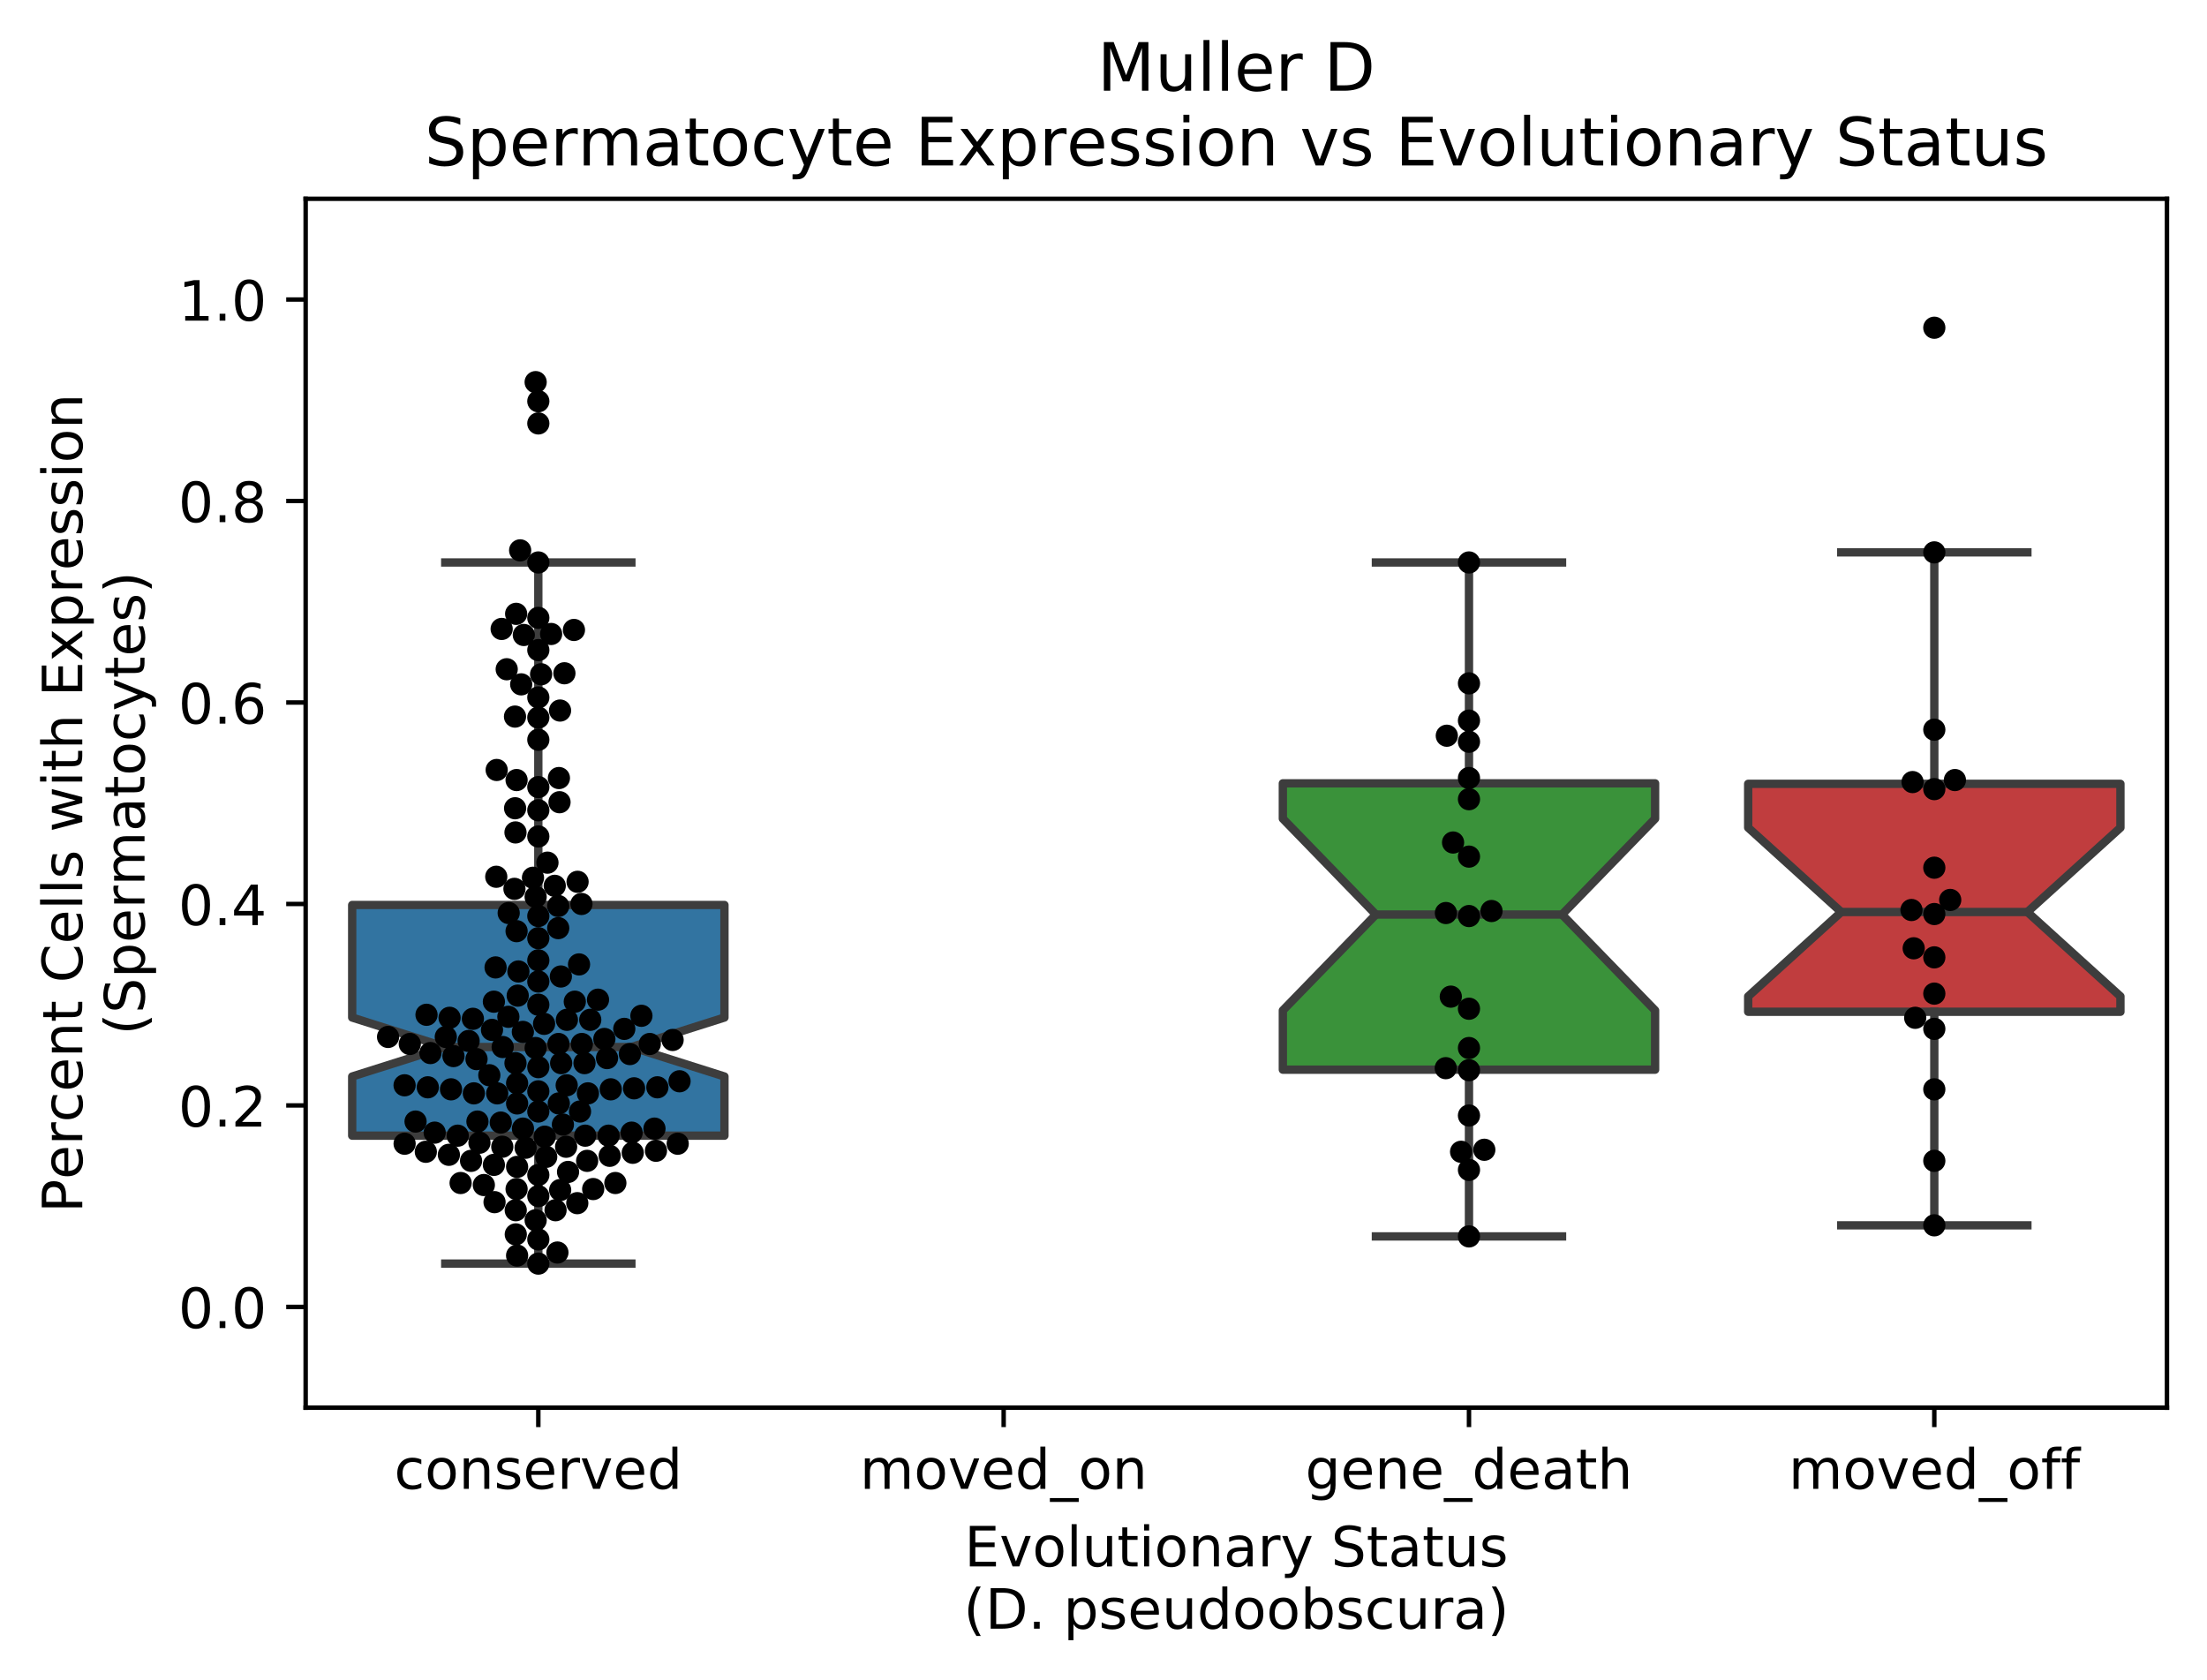 <?xml version="1.0" encoding="utf-8" standalone="no"?>
<!DOCTYPE svg PUBLIC "-//W3C//DTD SVG 1.1//EN"
  "http://www.w3.org/Graphics/SVG/1.1/DTD/svg11.dtd">
<!-- Created with matplotlib (https://matplotlib.org/) -->
<svg height="302.228pt" version="1.1" viewBox="0 0 396.979 302.228" width="396.979pt" xmlns="http://www.w3.org/2000/svg" xmlns:xlink="http://www.w3.org/1999/xlink">
 <defs>
  <style type="text/css">
*{stroke-linecap:butt;stroke-linejoin:round;white-space:pre;}
  </style>
 </defs>
 <g id="figure_1">
  <g id="patch_1">
   <path d="M 0 302.228 
L 396.979 302.228 
L 396.979 0 
L 0 0 
z
" style="fill:#ffffff;"/>
  </g>
  <g id="axes_1">
   <g id="patch_2">
    <path d="M 54.979 253.196 
L 389.779 253.196 
L 389.779 35.755 
L 54.979 35.755 
z
" style="fill:#ffffff;"/>
   </g>
   <g id="patch_3">
    <path clip-path="url(#p337832142c)" d="M 63.349 204.272 
L 130.309 204.272 
L 130.309 193.627 
L 113.569 188.326 
L 130.309 183.024 
L 130.309 162.777 
L 63.349 162.777 
L 63.349 183.024 
L 80.089 188.326 
L 63.349 193.627 
L 63.349 204.272 
z
" style="fill:#3274a1;stroke:#3d3d3d;stroke-linejoin:miter;stroke-width:1.5;"/>
   </g>
   <g id="patch_4">
    <path clip-path="url(#p337832142c)" d="M 230.749 192.403 
L 297.709 192.403 
L 297.709 181.738 
L 280.969 164.498 
L 297.709 147.258 
L 297.709 140.897 
L 230.749 140.897 
L 230.749 147.258 
L 247.489 164.498 
L 230.749 181.738 
L 230.749 192.403 
z
" style="fill:#3a923a;stroke:#3d3d3d;stroke-linejoin:miter;stroke-width:1.5;"/>
   </g>
   <g id="patch_5">
    <path clip-path="url(#p337832142c)" d="M 314.449 181.984 
L 381.409 181.984 
L 381.409 179.216 
L 364.669 164.045 
L 381.409 148.874 
L 381.409 140.987 
L 314.449 140.987 
L 314.449 148.874 
L 331.189 164.045 
L 314.449 179.216 
L 314.449 181.984 
z
" style="fill:#c03d3e;stroke:#3d3d3d;stroke-linejoin:miter;stroke-width:1.5;"/>
   </g>
   <g id="matplotlib.axis_1">
    <g id="xtick_1">
     <g id="line2d_1">
      <defs>
       <path d="M 0 0 
L 0 3.5 
" id="m25e61aa4e2" style="stroke:#000000;stroke-width:0.8;"/>
      </defs>
      <g>
       <use style="stroke:#000000;stroke-width:0.8;" x="96.829" xlink:href="#m25e61aa4e2" y="253.196"/>
      </g>
     </g>
     <g id="text_1">
      <!-- conserved -->
      <defs>
       <path d="M 48.781 52.594 
L 48.781 44.188 
Q 44.969 46.297 41.141 47.344 
Q 37.312 48.391 33.406 48.391 
Q 24.656 48.391 19.812 42.844 
Q 14.984 37.312 14.984 27.297 
Q 14.984 17.281 19.812 11.734 
Q 24.656 6.203 33.406 6.203 
Q 37.312 6.203 41.141 7.25 
Q 44.969 8.297 48.781 10.406 
L 48.781 2.094 
Q 45.016 0.344 40.984 -0.531 
Q 36.969 -1.422 32.422 -1.422 
Q 20.062 -1.422 12.781 6.344 
Q 5.516 14.109 5.516 27.297 
Q 5.516 40.672 12.859 48.328 
Q 20.219 56 33.016 56 
Q 37.156 56 41.109 55.141 
Q 45.062 54.297 48.781 52.594 
z
" id="DejaVuSans-99"/>
       <path d="M 30.609 48.391 
Q 23.391 48.391 19.188 42.75 
Q 14.984 37.109 14.984 27.297 
Q 14.984 17.484 19.156 11.844 
Q 23.344 6.203 30.609 6.203 
Q 37.797 6.203 41.984 11.859 
Q 46.188 17.531 46.188 27.297 
Q 46.188 37.016 41.984 42.703 
Q 37.797 48.391 30.609 48.391 
z
M 30.609 56 
Q 42.328 56 49.016 48.375 
Q 55.719 40.766 55.719 27.297 
Q 55.719 13.875 49.016 6.219 
Q 42.328 -1.422 30.609 -1.422 
Q 18.844 -1.422 12.172 6.219 
Q 5.516 13.875 5.516 27.297 
Q 5.516 40.766 12.172 48.375 
Q 18.844 56 30.609 56 
z
" id="DejaVuSans-111"/>
       <path d="M 54.891 33.016 
L 54.891 0 
L 45.906 0 
L 45.906 32.719 
Q 45.906 40.484 42.875 44.328 
Q 39.844 48.188 33.797 48.188 
Q 26.516 48.188 22.312 43.547 
Q 18.109 38.922 18.109 30.906 
L 18.109 0 
L 9.078 0 
L 9.078 54.688 
L 18.109 54.688 
L 18.109 46.188 
Q 21.344 51.125 25.703 53.562 
Q 30.078 56 35.797 56 
Q 45.219 56 50.047 50.172 
Q 54.891 44.344 54.891 33.016 
z
" id="DejaVuSans-110"/>
       <path d="M 44.281 53.078 
L 44.281 44.578 
Q 40.484 46.531 36.375 47.5 
Q 32.281 48.484 27.875 48.484 
Q 21.188 48.484 17.844 46.438 
Q 14.5 44.391 14.5 40.281 
Q 14.5 37.156 16.891 35.375 
Q 19.281 33.594 26.516 31.984 
L 29.594 31.297 
Q 39.156 29.25 43.188 25.516 
Q 47.219 21.781 47.219 15.094 
Q 47.219 7.469 41.188 3.016 
Q 35.156 -1.422 24.609 -1.422 
Q 20.219 -1.422 15.453 -0.562 
Q 10.688 0.297 5.422 2 
L 5.422 11.281 
Q 10.406 8.688 15.234 7.391 
Q 20.062 6.109 24.812 6.109 
Q 31.156 6.109 34.562 8.281 
Q 37.984 10.453 37.984 14.406 
Q 37.984 18.062 35.516 20.016 
Q 33.062 21.969 24.703 23.781 
L 21.578 24.516 
Q 13.234 26.266 9.516 29.906 
Q 5.812 33.547 5.812 39.891 
Q 5.812 47.609 11.281 51.797 
Q 16.75 56 26.812 56 
Q 31.781 56 36.172 55.266 
Q 40.578 54.547 44.281 53.078 
z
" id="DejaVuSans-115"/>
       <path d="M 56.203 29.594 
L 56.203 25.203 
L 14.891 25.203 
Q 15.484 15.922 20.484 11.062 
Q 25.484 6.203 34.422 6.203 
Q 39.594 6.203 44.453 7.469 
Q 49.312 8.734 54.109 11.281 
L 54.109 2.781 
Q 49.266 0.734 44.188 -0.344 
Q 39.109 -1.422 33.891 -1.422 
Q 20.797 -1.422 13.156 6.188 
Q 5.516 13.812 5.516 26.812 
Q 5.516 40.234 12.766 48.109 
Q 20.016 56 32.328 56 
Q 43.359 56 49.781 48.891 
Q 56.203 41.797 56.203 29.594 
z
M 47.219 32.234 
Q 47.125 39.594 43.094 43.984 
Q 39.062 48.391 32.422 48.391 
Q 24.906 48.391 20.391 44.141 
Q 15.875 39.891 15.188 32.172 
z
" id="DejaVuSans-101"/>
       <path d="M 41.109 46.297 
Q 39.594 47.172 37.812 47.578 
Q 36.031 48 33.891 48 
Q 26.266 48 22.188 43.047 
Q 18.109 38.094 18.109 28.812 
L 18.109 0 
L 9.078 0 
L 9.078 54.688 
L 18.109 54.688 
L 18.109 46.188 
Q 20.953 51.172 25.484 53.578 
Q 30.031 56 36.531 56 
Q 37.453 56 38.578 55.875 
Q 39.703 55.766 41.062 55.516 
z
" id="DejaVuSans-114"/>
       <path d="M 2.984 54.688 
L 12.5 54.688 
L 29.594 8.797 
L 46.688 54.688 
L 56.203 54.688 
L 35.688 0 
L 23.484 0 
z
" id="DejaVuSans-118"/>
       <path d="M 45.406 46.391 
L 45.406 75.984 
L 54.391 75.984 
L 54.391 0 
L 45.406 0 
L 45.406 8.203 
Q 42.578 3.328 38.25 0.953 
Q 33.938 -1.422 27.875 -1.422 
Q 17.969 -1.422 11.734 6.484 
Q 5.516 14.406 5.516 27.297 
Q 5.516 40.188 11.734 48.094 
Q 17.969 56 27.875 56 
Q 33.938 56 38.25 53.625 
Q 42.578 51.266 45.406 46.391 
z
M 14.797 27.297 
Q 14.797 17.391 18.875 11.75 
Q 22.953 6.109 30.078 6.109 
Q 37.203 6.109 41.297 11.75 
Q 45.406 17.391 45.406 27.297 
Q 45.406 37.203 41.297 42.844 
Q 37.203 48.484 30.078 48.484 
Q 22.953 48.484 18.875 42.844 
Q 14.797 37.203 14.797 27.297 
z
" id="DejaVuSans-100"/>
      </defs>
      <g transform="translate(70.905 267.794)scale(0.1 -0.1)">
       <use xlink:href="#DejaVuSans-99"/>
       <use x="54.98" xlink:href="#DejaVuSans-111"/>
       <use x="116.162" xlink:href="#DejaVuSans-110"/>
       <use x="179.541" xlink:href="#DejaVuSans-115"/>
       <use x="231.641" xlink:href="#DejaVuSans-101"/>
       <use x="293.164" xlink:href="#DejaVuSans-114"/>
       <use x="334.277" xlink:href="#DejaVuSans-118"/>
       <use x="393.457" xlink:href="#DejaVuSans-101"/>
       <use x="454.98" xlink:href="#DejaVuSans-100"/>
      </g>
     </g>
    </g>
    <g id="xtick_2">
     <g id="line2d_2">
      <g>
       <use style="stroke:#000000;stroke-width:0.8;" x="180.529" xlink:href="#m25e61aa4e2" y="253.196"/>
      </g>
     </g>
     <g id="text_2">
      <!-- moved_on -->
      <defs>
       <path d="M 52 44.188 
Q 55.375 50.25 60.062 53.125 
Q 64.75 56 71.094 56 
Q 79.641 56 84.281 50.016 
Q 88.922 44.047 88.922 33.016 
L 88.922 0 
L 79.891 0 
L 79.891 32.719 
Q 79.891 40.578 77.094 44.375 
Q 74.312 48.188 68.609 48.188 
Q 61.625 48.188 57.562 43.547 
Q 53.516 38.922 53.516 30.906 
L 53.516 0 
L 44.484 0 
L 44.484 32.719 
Q 44.484 40.625 41.703 44.406 
Q 38.922 48.188 33.109 48.188 
Q 26.219 48.188 22.156 43.531 
Q 18.109 38.875 18.109 30.906 
L 18.109 0 
L 9.078 0 
L 9.078 54.688 
L 18.109 54.688 
L 18.109 46.188 
Q 21.188 51.219 25.484 53.609 
Q 29.781 56 35.688 56 
Q 41.656 56 45.828 52.969 
Q 50 49.953 52 44.188 
z
" id="DejaVuSans-109"/>
       <path d="M 50.984 -16.609 
L 50.984 -23.578 
L -0.984 -23.578 
L -0.984 -16.609 
z
" id="DejaVuSans-95"/>
      </defs>
      <g transform="translate(154.661 267.794)scale(0.1 -0.1)">
       <use xlink:href="#DejaVuSans-109"/>
       <use x="97.412" xlink:href="#DejaVuSans-111"/>
       <use x="158.594" xlink:href="#DejaVuSans-118"/>
       <use x="217.773" xlink:href="#DejaVuSans-101"/>
       <use x="279.297" xlink:href="#DejaVuSans-100"/>
       <use x="342.773" xlink:href="#DejaVuSans-95"/>
       <use x="392.773" xlink:href="#DejaVuSans-111"/>
       <use x="453.955" xlink:href="#DejaVuSans-110"/>
      </g>
     </g>
    </g>
    <g id="xtick_3">
     <g id="line2d_3">
      <g>
       <use style="stroke:#000000;stroke-width:0.8;" x="264.229" xlink:href="#m25e61aa4e2" y="253.196"/>
      </g>
     </g>
     <g id="text_3">
      <!-- gene_death -->
      <defs>
       <path d="M 45.406 27.984 
Q 45.406 37.75 41.375 43.109 
Q 37.359 48.484 30.078 48.484 
Q 22.859 48.484 18.828 43.109 
Q 14.797 37.75 14.797 27.984 
Q 14.797 18.266 18.828 12.891 
Q 22.859 7.516 30.078 7.516 
Q 37.359 7.516 41.375 12.891 
Q 45.406 18.266 45.406 27.984 
z
M 54.391 6.781 
Q 54.391 -7.172 48.188 -13.984 
Q 42 -20.797 29.203 -20.797 
Q 24.469 -20.797 20.266 -20.094 
Q 16.062 -19.391 12.109 -17.922 
L 12.109 -9.188 
Q 16.062 -11.328 19.922 -12.344 
Q 23.781 -13.375 27.781 -13.375 
Q 36.625 -13.375 41.016 -8.766 
Q 45.406 -4.156 45.406 5.172 
L 45.406 9.625 
Q 42.625 4.781 38.281 2.391 
Q 33.938 0 27.875 0 
Q 17.828 0 11.672 7.656 
Q 5.516 15.328 5.516 27.984 
Q 5.516 40.672 11.672 48.328 
Q 17.828 56 27.875 56 
Q 33.938 56 38.281 53.609 
Q 42.625 51.219 45.406 46.391 
L 45.406 54.688 
L 54.391 54.688 
z
" id="DejaVuSans-103"/>
       <path d="M 34.281 27.484 
Q 23.391 27.484 19.188 25 
Q 14.984 22.516 14.984 16.5 
Q 14.984 11.719 18.141 8.906 
Q 21.297 6.109 26.703 6.109 
Q 34.188 6.109 38.703 11.406 
Q 43.219 16.703 43.219 25.484 
L 43.219 27.484 
z
M 52.203 31.203 
L 52.203 0 
L 43.219 0 
L 43.219 8.297 
Q 40.141 3.328 35.547 0.953 
Q 30.953 -1.422 24.312 -1.422 
Q 15.922 -1.422 10.953 3.297 
Q 6 8.016 6 15.922 
Q 6 25.141 12.172 29.828 
Q 18.359 34.516 30.609 34.516 
L 43.219 34.516 
L 43.219 35.406 
Q 43.219 41.609 39.141 45 
Q 35.062 48.391 27.688 48.391 
Q 23 48.391 18.547 47.266 
Q 14.109 46.141 10.016 43.891 
L 10.016 52.203 
Q 14.938 54.109 19.578 55.047 
Q 24.219 56 28.609 56 
Q 40.484 56 46.344 49.844 
Q 52.203 43.703 52.203 31.203 
z
" id="DejaVuSans-97"/>
       <path d="M 18.312 70.219 
L 18.312 54.688 
L 36.812 54.688 
L 36.812 47.703 
L 18.312 47.703 
L 18.312 18.016 
Q 18.312 11.328 20.141 9.422 
Q 21.969 7.516 27.594 7.516 
L 36.812 7.516 
L 36.812 0 
L 27.594 0 
Q 17.188 0 13.234 3.875 
Q 9.281 7.766 9.281 18.016 
L 9.281 47.703 
L 2.688 47.703 
L 2.688 54.688 
L 9.281 54.688 
L 9.281 70.219 
z
" id="DejaVuSans-116"/>
       <path d="M 54.891 33.016 
L 54.891 0 
L 45.906 0 
L 45.906 32.719 
Q 45.906 40.484 42.875 44.328 
Q 39.844 48.188 33.797 48.188 
Q 26.516 48.188 22.312 43.547 
Q 18.109 38.922 18.109 30.906 
L 18.109 0 
L 9.078 0 
L 9.078 75.984 
L 18.109 75.984 
L 18.109 46.188 
Q 21.344 51.125 25.703 53.562 
Q 30.078 56 35.797 56 
Q 45.219 56 50.047 50.172 
Q 54.891 44.344 54.891 33.016 
z
" id="DejaVuSans-104"/>
      </defs>
      <g transform="translate(234.789 267.794)scale(0.1 -0.1)">
       <use xlink:href="#DejaVuSans-103"/>
       <use x="63.477" xlink:href="#DejaVuSans-101"/>
       <use x="125" xlink:href="#DejaVuSans-110"/>
       <use x="188.379" xlink:href="#DejaVuSans-101"/>
       <use x="249.902" xlink:href="#DejaVuSans-95"/>
       <use x="299.902" xlink:href="#DejaVuSans-100"/>
       <use x="363.379" xlink:href="#DejaVuSans-101"/>
       <use x="424.902" xlink:href="#DejaVuSans-97"/>
       <use x="486.182" xlink:href="#DejaVuSans-116"/>
       <use x="525.391" xlink:href="#DejaVuSans-104"/>
      </g>
     </g>
    </g>
    <g id="xtick_4">
     <g id="line2d_4">
      <g>
       <use style="stroke:#000000;stroke-width:0.8;" x="347.929" xlink:href="#m25e61aa4e2" y="253.196"/>
      </g>
     </g>
     <g id="text_4">
      <!-- moved_off -->
      <defs>
       <path d="M 37.109 75.984 
L 37.109 68.5 
L 28.516 68.5 
Q 23.688 68.5 21.797 66.547 
Q 19.922 64.594 19.922 59.516 
L 19.922 54.688 
L 34.719 54.688 
L 34.719 47.703 
L 19.922 47.703 
L 19.922 0 
L 10.891 0 
L 10.891 47.703 
L 2.297 47.703 
L 2.297 54.688 
L 10.891 54.688 
L 10.891 58.5 
Q 10.891 67.625 15.141 71.797 
Q 19.391 75.984 28.609 75.984 
z
" id="DejaVuSans-102"/>
      </defs>
      <g transform="translate(321.71 267.794)scale(0.1 -0.1)">
       <use xlink:href="#DejaVuSans-109"/>
       <use x="97.412" xlink:href="#DejaVuSans-111"/>
       <use x="158.594" xlink:href="#DejaVuSans-118"/>
       <use x="217.773" xlink:href="#DejaVuSans-101"/>
       <use x="279.297" xlink:href="#DejaVuSans-100"/>
       <use x="342.773" xlink:href="#DejaVuSans-95"/>
       <use x="392.773" xlink:href="#DejaVuSans-111"/>
       <use x="453.955" xlink:href="#DejaVuSans-102"/>
       <use x="489.16" xlink:href="#DejaVuSans-102"/>
      </g>
     </g>
    </g>
    <g id="text_5">
     <!-- Evolutionary Status -->
     <defs>
      <path d="M 9.812 72.906 
L 55.906 72.906 
L 55.906 64.594 
L 19.672 64.594 
L 19.672 43.016 
L 54.391 43.016 
L 54.391 34.719 
L 19.672 34.719 
L 19.672 8.297 
L 56.781 8.297 
L 56.781 0 
L 9.812 0 
z
" id="DejaVuSans-69"/>
      <path d="M 9.422 75.984 
L 18.406 75.984 
L 18.406 0 
L 9.422 0 
z
" id="DejaVuSans-108"/>
      <path d="M 8.5 21.578 
L 8.5 54.688 
L 17.484 54.688 
L 17.484 21.922 
Q 17.484 14.156 20.5 10.266 
Q 23.531 6.391 29.594 6.391 
Q 36.859 6.391 41.078 11.031 
Q 45.312 15.672 45.312 23.688 
L 45.312 54.688 
L 54.297 54.688 
L 54.297 0 
L 45.312 0 
L 45.312 8.406 
Q 42.047 3.422 37.719 1 
Q 33.406 -1.422 27.688 -1.422 
Q 18.266 -1.422 13.375 4.438 
Q 8.5 10.297 8.5 21.578 
z
M 31.109 56 
z
" id="DejaVuSans-117"/>
      <path d="M 9.422 54.688 
L 18.406 54.688 
L 18.406 0 
L 9.422 0 
z
M 9.422 75.984 
L 18.406 75.984 
L 18.406 64.594 
L 9.422 64.594 
z
" id="DejaVuSans-105"/>
      <path d="M 32.172 -5.078 
Q 28.375 -14.844 24.75 -17.812 
Q 21.141 -20.797 15.094 -20.797 
L 7.906 -20.797 
L 7.906 -13.281 
L 13.188 -13.281 
Q 16.891 -13.281 18.938 -11.516 
Q 21 -9.766 23.484 -3.219 
L 25.094 0.875 
L 2.984 54.688 
L 12.5 54.688 
L 29.594 11.922 
L 46.688 54.688 
L 56.203 54.688 
z
" id="DejaVuSans-121"/>
      <path id="DejaVuSans-32"/>
      <path d="M 53.516 70.516 
L 53.516 60.891 
Q 47.906 63.578 42.922 64.891 
Q 37.938 66.219 33.297 66.219 
Q 25.25 66.219 20.875 63.094 
Q 16.5 59.969 16.5 54.203 
Q 16.5 49.359 19.406 46.891 
Q 22.312 44.438 30.422 42.922 
L 36.375 41.703 
Q 47.406 39.594 52.656 34.297 
Q 57.906 29 57.906 20.125 
Q 57.906 9.516 50.797 4.047 
Q 43.703 -1.422 29.984 -1.422 
Q 24.812 -1.422 18.969 -0.25 
Q 13.141 0.922 6.891 3.219 
L 6.891 13.375 
Q 12.891 10.016 18.656 8.297 
Q 24.422 6.594 29.984 6.594 
Q 38.422 6.594 43.016 9.906 
Q 47.609 13.234 47.609 19.391 
Q 47.609 24.75 44.312 27.781 
Q 41.016 30.812 33.5 32.328 
L 27.484 33.5 
Q 16.453 35.688 11.516 40.375 
Q 6.594 45.062 6.594 53.422 
Q 6.594 63.094 13.406 68.656 
Q 20.219 74.219 32.172 74.219 
Q 37.312 74.219 42.625 73.281 
Q 47.953 72.359 53.516 70.516 
z
" id="DejaVuSans-83"/>
     </defs>
     <g transform="translate(173.466 281.75)scale(0.1 -0.1)">
      <use xlink:href="#DejaVuSans-69"/>
      <use x="63.184" xlink:href="#DejaVuSans-118"/>
      <use x="122.363" xlink:href="#DejaVuSans-111"/>
      <use x="183.545" xlink:href="#DejaVuSans-108"/>
      <use x="211.328" xlink:href="#DejaVuSans-117"/>
      <use x="274.707" xlink:href="#DejaVuSans-116"/>
      <use x="313.916" xlink:href="#DejaVuSans-105"/>
      <use x="341.699" xlink:href="#DejaVuSans-111"/>
      <use x="402.881" xlink:href="#DejaVuSans-110"/>
      <use x="466.26" xlink:href="#DejaVuSans-97"/>
      <use x="527.539" xlink:href="#DejaVuSans-114"/>
      <use x="568.652" xlink:href="#DejaVuSans-121"/>
      <use x="627.832" xlink:href="#DejaVuSans-32"/>
      <use x="659.619" xlink:href="#DejaVuSans-83"/>
      <use x="723.096" xlink:href="#DejaVuSans-116"/>
      <use x="762.305" xlink:href="#DejaVuSans-97"/>
      <use x="823.584" xlink:href="#DejaVuSans-116"/>
      <use x="862.793" xlink:href="#DejaVuSans-117"/>
      <use x="926.172" xlink:href="#DejaVuSans-115"/>
     </g>
     <!-- (D. pseudoobscura) -->
     <defs>
      <path d="M 31 75.875 
Q 24.469 64.656 21.281 53.656 
Q 18.109 42.672 18.109 31.391 
Q 18.109 20.125 21.312 9.062 
Q 24.516 -2 31 -13.188 
L 23.188 -13.188 
Q 15.875 -1.703 12.234 9.375 
Q 8.594 20.453 8.594 31.391 
Q 8.594 42.281 12.203 53.312 
Q 15.828 64.359 23.188 75.875 
z
" id="DejaVuSans-40"/>
      <path d="M 19.672 64.797 
L 19.672 8.109 
L 31.594 8.109 
Q 46.688 8.109 53.688 14.938 
Q 60.688 21.781 60.688 36.531 
Q 60.688 51.172 53.688 57.984 
Q 46.688 64.797 31.594 64.797 
z
M 9.812 72.906 
L 30.078 72.906 
Q 51.266 72.906 61.172 64.094 
Q 71.094 55.281 71.094 36.531 
Q 71.094 17.672 61.125 8.828 
Q 51.172 0 30.078 0 
L 9.812 0 
z
" id="DejaVuSans-68"/>
      <path d="M 10.688 12.406 
L 21 12.406 
L 21 0 
L 10.688 0 
z
" id="DejaVuSans-46"/>
      <path d="M 18.109 8.203 
L 18.109 -20.797 
L 9.078 -20.797 
L 9.078 54.688 
L 18.109 54.688 
L 18.109 46.391 
Q 20.953 51.266 25.266 53.625 
Q 29.594 56 35.594 56 
Q 45.562 56 51.781 48.094 
Q 58.016 40.188 58.016 27.297 
Q 58.016 14.406 51.781 6.484 
Q 45.562 -1.422 35.594 -1.422 
Q 29.594 -1.422 25.266 0.953 
Q 20.953 3.328 18.109 8.203 
z
M 48.688 27.297 
Q 48.688 37.203 44.609 42.844 
Q 40.531 48.484 33.406 48.484 
Q 26.266 48.484 22.188 42.844 
Q 18.109 37.203 18.109 27.297 
Q 18.109 17.391 22.188 11.75 
Q 26.266 6.109 33.406 6.109 
Q 40.531 6.109 44.609 11.75 
Q 48.688 17.391 48.688 27.297 
z
" id="DejaVuSans-112"/>
      <path d="M 48.688 27.297 
Q 48.688 37.203 44.609 42.844 
Q 40.531 48.484 33.406 48.484 
Q 26.266 48.484 22.188 42.844 
Q 18.109 37.203 18.109 27.297 
Q 18.109 17.391 22.188 11.75 
Q 26.266 6.109 33.406 6.109 
Q 40.531 6.109 44.609 11.75 
Q 48.688 17.391 48.688 27.297 
z
M 18.109 46.391 
Q 20.953 51.266 25.266 53.625 
Q 29.594 56 35.594 56 
Q 45.562 56 51.781 48.094 
Q 58.016 40.188 58.016 27.297 
Q 58.016 14.406 51.781 6.484 
Q 45.562 -1.422 35.594 -1.422 
Q 29.594 -1.422 25.266 0.953 
Q 20.953 3.328 18.109 8.203 
L 18.109 0 
L 9.078 0 
L 9.078 75.984 
L 18.109 75.984 
z
" id="DejaVuSans-98"/>
      <path d="M 8.016 75.875 
L 15.828 75.875 
Q 23.141 64.359 26.781 53.312 
Q 30.422 42.281 30.422 31.391 
Q 30.422 20.453 26.781 9.375 
Q 23.141 -1.703 15.828 -13.188 
L 8.016 -13.188 
Q 14.5 -2 17.703 9.062 
Q 20.906 20.125 20.906 31.391 
Q 20.906 42.672 17.703 53.656 
Q 14.5 64.656 8.016 75.875 
z
" id="DejaVuSans-41"/>
     </defs>
     <g transform="translate(173.316 292.948)scale(0.1 -0.1)">
      <use xlink:href="#DejaVuSans-40"/>
      <use x="39.014" xlink:href="#DejaVuSans-68"/>
      <use x="116.016" xlink:href="#DejaVuSans-46"/>
      <use x="147.803" xlink:href="#DejaVuSans-32"/>
      <use x="179.59" xlink:href="#DejaVuSans-112"/>
      <use x="243.066" xlink:href="#DejaVuSans-115"/>
      <use x="295.166" xlink:href="#DejaVuSans-101"/>
      <use x="356.689" xlink:href="#DejaVuSans-117"/>
      <use x="420.068" xlink:href="#DejaVuSans-100"/>
      <use x="483.545" xlink:href="#DejaVuSans-111"/>
      <use x="544.727" xlink:href="#DejaVuSans-111"/>
      <use x="605.908" xlink:href="#DejaVuSans-98"/>
      <use x="669.385" xlink:href="#DejaVuSans-115"/>
      <use x="721.484" xlink:href="#DejaVuSans-99"/>
      <use x="776.465" xlink:href="#DejaVuSans-117"/>
      <use x="839.844" xlink:href="#DejaVuSans-114"/>
      <use x="880.957" xlink:href="#DejaVuSans-97"/>
      <use x="942.236" xlink:href="#DejaVuSans-41"/>
     </g>
    </g>
   </g>
   <g id="matplotlib.axis_2">
    <g id="ytick_1">
     <g id="line2d_5">
      <defs>
       <path d="M 0 0 
L -3.5 0 
" id="m76811a3b4b" style="stroke:#000000;stroke-width:0.8;"/>
      </defs>
      <g>
       <use style="stroke:#000000;stroke-width:0.8;" x="54.979" xlink:href="#m76811a3b4b" y="235.076"/>
      </g>
     </g>
     <g id="text_6">
      <!-- 0.0 -->
      <defs>
       <path d="M 31.781 66.406 
Q 24.172 66.406 20.328 58.906 
Q 16.5 51.422 16.5 36.375 
Q 16.5 21.391 20.328 13.891 
Q 24.172 6.391 31.781 6.391 
Q 39.453 6.391 43.281 13.891 
Q 47.125 21.391 47.125 36.375 
Q 47.125 51.422 43.281 58.906 
Q 39.453 66.406 31.781 66.406 
z
M 31.781 74.219 
Q 44.047 74.219 50.516 64.516 
Q 56.984 54.828 56.984 36.375 
Q 56.984 17.969 50.516 8.266 
Q 44.047 -1.422 31.781 -1.422 
Q 19.531 -1.422 13.062 8.266 
Q 6.594 17.969 6.594 36.375 
Q 6.594 54.828 13.062 64.516 
Q 19.531 74.219 31.781 74.219 
z
" id="DejaVuSans-48"/>
      </defs>
      <g transform="translate(32.076 238.875)scale(0.1 -0.1)">
       <use xlink:href="#DejaVuSans-48"/>
       <use x="63.623" xlink:href="#DejaVuSans-46"/>
       <use x="95.41" xlink:href="#DejaVuSans-48"/>
      </g>
     </g>
    </g>
    <g id="ytick_2">
     <g id="line2d_6">
      <g>
       <use style="stroke:#000000;stroke-width:0.8;" x="54.979" xlink:href="#m76811a3b4b" y="198.835"/>
      </g>
     </g>
     <g id="text_7">
      <!-- 0.2 -->
      <defs>
       <path d="M 19.188 8.297 
L 53.609 8.297 
L 53.609 0 
L 7.328 0 
L 7.328 8.297 
Q 12.938 14.109 22.625 23.891 
Q 32.328 33.688 34.812 36.531 
Q 39.547 41.844 41.422 45.531 
Q 43.312 49.219 43.312 52.781 
Q 43.312 58.594 39.234 62.25 
Q 35.156 65.922 28.609 65.922 
Q 23.969 65.922 18.812 64.312 
Q 13.672 62.703 7.812 59.422 
L 7.812 69.391 
Q 13.766 71.781 18.938 73 
Q 24.125 74.219 28.422 74.219 
Q 39.75 74.219 46.484 68.547 
Q 53.219 62.891 53.219 53.422 
Q 53.219 48.922 51.531 44.891 
Q 49.859 40.875 45.406 35.406 
Q 44.188 33.984 37.641 27.219 
Q 31.109 20.453 19.188 8.297 
z
" id="DejaVuSans-50"/>
      </defs>
      <g transform="translate(32.076 202.635)scale(0.1 -0.1)">
       <use xlink:href="#DejaVuSans-48"/>
       <use x="63.623" xlink:href="#DejaVuSans-46"/>
       <use x="95.41" xlink:href="#DejaVuSans-50"/>
      </g>
     </g>
    </g>
    <g id="ytick_3">
     <g id="line2d_7">
      <g>
       <use style="stroke:#000000;stroke-width:0.8;" x="54.979" xlink:href="#m76811a3b4b" y="162.595"/>
      </g>
     </g>
     <g id="text_8">
      <!-- 0.4 -->
      <defs>
       <path d="M 37.797 64.312 
L 12.891 25.391 
L 37.797 25.391 
z
M 35.203 72.906 
L 47.609 72.906 
L 47.609 25.391 
L 58.016 25.391 
L 58.016 17.188 
L 47.609 17.188 
L 47.609 0 
L 37.797 0 
L 37.797 17.188 
L 4.891 17.188 
L 4.891 26.703 
z
" id="DejaVuSans-52"/>
      </defs>
      <g transform="translate(32.076 166.395)scale(0.1 -0.1)">
       <use xlink:href="#DejaVuSans-48"/>
       <use x="63.623" xlink:href="#DejaVuSans-46"/>
       <use x="95.41" xlink:href="#DejaVuSans-52"/>
      </g>
     </g>
    </g>
    <g id="ytick_4">
     <g id="line2d_8">
      <g>
       <use style="stroke:#000000;stroke-width:0.8;" x="54.979" xlink:href="#m76811a3b4b" y="126.356"/>
      </g>
     </g>
     <g id="text_9">
      <!-- 0.6 -->
      <defs>
       <path d="M 33.016 40.375 
Q 26.375 40.375 22.484 35.828 
Q 18.609 31.297 18.609 23.391 
Q 18.609 15.531 22.484 10.953 
Q 26.375 6.391 33.016 6.391 
Q 39.656 6.391 43.531 10.953 
Q 47.406 15.531 47.406 23.391 
Q 47.406 31.297 43.531 35.828 
Q 39.656 40.375 33.016 40.375 
z
M 52.594 71.297 
L 52.594 62.312 
Q 48.875 64.062 45.094 64.984 
Q 41.312 65.922 37.594 65.922 
Q 27.828 65.922 22.672 59.328 
Q 17.531 52.734 16.797 39.406 
Q 19.672 43.656 24.016 45.922 
Q 28.375 48.188 33.594 48.188 
Q 44.578 48.188 50.953 41.516 
Q 57.328 34.859 57.328 23.391 
Q 57.328 12.156 50.688 5.359 
Q 44.047 -1.422 33.016 -1.422 
Q 20.359 -1.422 13.672 8.266 
Q 6.984 17.969 6.984 36.375 
Q 6.984 53.656 15.188 63.938 
Q 23.391 74.219 37.203 74.219 
Q 40.922 74.219 44.703 73.484 
Q 48.484 72.75 52.594 71.297 
z
" id="DejaVuSans-54"/>
      </defs>
      <g transform="translate(32.076 130.155)scale(0.1 -0.1)">
       <use xlink:href="#DejaVuSans-48"/>
       <use x="63.623" xlink:href="#DejaVuSans-46"/>
       <use x="95.41" xlink:href="#DejaVuSans-54"/>
      </g>
     </g>
    </g>
    <g id="ytick_5">
     <g id="line2d_9">
      <g>
       <use style="stroke:#000000;stroke-width:0.8;" x="54.979" xlink:href="#m76811a3b4b" y="90.115"/>
      </g>
     </g>
     <g id="text_10">
      <!-- 0.8 -->
      <defs>
       <path d="M 31.781 34.625 
Q 24.75 34.625 20.719 30.859 
Q 16.703 27.094 16.703 20.516 
Q 16.703 13.922 20.719 10.156 
Q 24.75 6.391 31.781 6.391 
Q 38.812 6.391 42.859 10.172 
Q 46.922 13.969 46.922 20.516 
Q 46.922 27.094 42.891 30.859 
Q 38.875 34.625 31.781 34.625 
z
M 21.922 38.812 
Q 15.578 40.375 12.031 44.719 
Q 8.5 49.078 8.5 55.328 
Q 8.5 64.062 14.719 69.141 
Q 20.953 74.219 31.781 74.219 
Q 42.672 74.219 48.875 69.141 
Q 55.078 64.062 55.078 55.328 
Q 55.078 49.078 51.531 44.719 
Q 48 40.375 41.703 38.812 
Q 48.828 37.156 52.797 32.312 
Q 56.781 27.484 56.781 20.516 
Q 56.781 9.906 50.312 4.234 
Q 43.844 -1.422 31.781 -1.422 
Q 19.734 -1.422 13.25 4.234 
Q 6.781 9.906 6.781 20.516 
Q 6.781 27.484 10.781 32.312 
Q 14.797 37.156 21.922 38.812 
z
M 18.312 54.391 
Q 18.312 48.734 21.844 45.562 
Q 25.391 42.391 31.781 42.391 
Q 38.141 42.391 41.719 45.562 
Q 45.312 48.734 45.312 54.391 
Q 45.312 60.062 41.719 63.234 
Q 38.141 66.406 31.781 66.406 
Q 25.391 66.406 21.844 63.234 
Q 18.312 60.062 18.312 54.391 
z
" id="DejaVuSans-56"/>
      </defs>
      <g transform="translate(32.076 93.915)scale(0.1 -0.1)">
       <use xlink:href="#DejaVuSans-48"/>
       <use x="63.623" xlink:href="#DejaVuSans-46"/>
       <use x="95.41" xlink:href="#DejaVuSans-56"/>
      </g>
     </g>
    </g>
    <g id="ytick_6">
     <g id="line2d_10">
      <g>
       <use style="stroke:#000000;stroke-width:0.8;" x="54.979" xlink:href="#m76811a3b4b" y="53.876"/>
      </g>
     </g>
     <g id="text_11">
      <!-- 1.0 -->
      <defs>
       <path d="M 12.406 8.297 
L 28.516 8.297 
L 28.516 63.922 
L 10.984 60.406 
L 10.984 69.391 
L 28.422 72.906 
L 38.281 72.906 
L 38.281 8.297 
L 54.391 8.297 
L 54.391 0 
L 12.406 0 
z
" id="DejaVuSans-49"/>
      </defs>
      <g transform="translate(32.076 57.675)scale(0.1 -0.1)">
       <use xlink:href="#DejaVuSans-49"/>
       <use x="63.623" xlink:href="#DejaVuSans-46"/>
       <use x="95.41" xlink:href="#DejaVuSans-48"/>
      </g>
     </g>
    </g>
    <g id="text_12">
     <!-- Percent Cells with Expression -->
     <defs>
      <path d="M 19.672 64.797 
L 19.672 37.406 
L 32.078 37.406 
Q 38.969 37.406 42.719 40.969 
Q 46.484 44.531 46.484 51.125 
Q 46.484 57.672 42.719 61.234 
Q 38.969 64.797 32.078 64.797 
z
M 9.812 72.906 
L 32.078 72.906 
Q 44.344 72.906 50.609 67.359 
Q 56.891 61.812 56.891 51.125 
Q 56.891 40.328 50.609 34.812 
Q 44.344 29.297 32.078 29.297 
L 19.672 29.297 
L 19.672 0 
L 9.812 0 
z
" id="DejaVuSans-80"/>
      <path d="M 64.406 67.281 
L 64.406 56.891 
Q 59.422 61.531 53.781 63.812 
Q 48.141 66.109 41.797 66.109 
Q 29.297 66.109 22.656 58.469 
Q 16.016 50.828 16.016 36.375 
Q 16.016 21.969 22.656 14.328 
Q 29.297 6.688 41.797 6.688 
Q 48.141 6.688 53.781 8.984 
Q 59.422 11.281 64.406 15.922 
L 64.406 5.609 
Q 59.234 2.094 53.438 0.328 
Q 47.656 -1.422 41.219 -1.422 
Q 24.656 -1.422 15.125 8.703 
Q 5.609 18.844 5.609 36.375 
Q 5.609 53.953 15.125 64.078 
Q 24.656 74.219 41.219 74.219 
Q 47.75 74.219 53.531 72.484 
Q 59.328 70.75 64.406 67.281 
z
" id="DejaVuSans-67"/>
      <path d="M 4.203 54.688 
L 13.188 54.688 
L 24.422 12.016 
L 35.594 54.688 
L 46.188 54.688 
L 57.422 12.016 
L 68.609 54.688 
L 77.594 54.688 
L 63.281 0 
L 52.688 0 
L 40.922 44.828 
L 29.109 0 
L 18.5 0 
z
" id="DejaVuSans-119"/>
      <path d="M 54.891 54.688 
L 35.109 28.078 
L 55.906 0 
L 45.312 0 
L 29.391 21.484 
L 13.484 0 
L 2.875 0 
L 24.125 28.609 
L 4.688 54.688 
L 15.281 54.688 
L 29.781 35.203 
L 44.281 54.688 
z
" id="DejaVuSans-120"/>
     </defs>
     <g transform="translate(14.798 218.148)rotate(-90)scale(0.1 -0.1)">
      <use xlink:href="#DejaVuSans-80"/>
      <use x="60.256" xlink:href="#DejaVuSans-101"/>
      <use x="121.779" xlink:href="#DejaVuSans-114"/>
      <use x="162.861" xlink:href="#DejaVuSans-99"/>
      <use x="217.842" xlink:href="#DejaVuSans-101"/>
      <use x="279.365" xlink:href="#DejaVuSans-110"/>
      <use x="342.744" xlink:href="#DejaVuSans-116"/>
      <use x="381.953" xlink:href="#DejaVuSans-32"/>
      <use x="413.74" xlink:href="#DejaVuSans-67"/>
      <use x="483.564" xlink:href="#DejaVuSans-101"/>
      <use x="545.088" xlink:href="#DejaVuSans-108"/>
      <use x="572.871" xlink:href="#DejaVuSans-108"/>
      <use x="600.654" xlink:href="#DejaVuSans-115"/>
      <use x="652.754" xlink:href="#DejaVuSans-32"/>
      <use x="684.541" xlink:href="#DejaVuSans-119"/>
      <use x="766.328" xlink:href="#DejaVuSans-105"/>
      <use x="794.111" xlink:href="#DejaVuSans-116"/>
      <use x="833.32" xlink:href="#DejaVuSans-104"/>
      <use x="896.699" xlink:href="#DejaVuSans-32"/>
      <use x="928.486" xlink:href="#DejaVuSans-69"/>
      <use x="991.67" xlink:href="#DejaVuSans-120"/>
      <use x="1050.85" xlink:href="#DejaVuSans-112"/>
      <use x="1114.326" xlink:href="#DejaVuSans-114"/>
      <use x="1155.408" xlink:href="#DejaVuSans-101"/>
      <use x="1216.932" xlink:href="#DejaVuSans-115"/>
      <use x="1269.031" xlink:href="#DejaVuSans-115"/>
      <use x="1321.131" xlink:href="#DejaVuSans-105"/>
      <use x="1348.914" xlink:href="#DejaVuSans-111"/>
      <use x="1410.096" xlink:href="#DejaVuSans-110"/>
     </g>
     <!-- (Spermatocytes) -->
     <g transform="translate(25.996 186.161)rotate(-90)scale(0.1 -0.1)">
      <use xlink:href="#DejaVuSans-40"/>
      <use x="39.014" xlink:href="#DejaVuSans-83"/>
      <use x="102.49" xlink:href="#DejaVuSans-112"/>
      <use x="165.967" xlink:href="#DejaVuSans-101"/>
      <use x="227.49" xlink:href="#DejaVuSans-114"/>
      <use x="268.588" xlink:href="#DejaVuSans-109"/>
      <use x="366" xlink:href="#DejaVuSans-97"/>
      <use x="427.279" xlink:href="#DejaVuSans-116"/>
      <use x="466.488" xlink:href="#DejaVuSans-111"/>
      <use x="527.67" xlink:href="#DejaVuSans-99"/>
      <use x="582.65" xlink:href="#DejaVuSans-121"/>
      <use x="641.83" xlink:href="#DejaVuSans-116"/>
      <use x="681.039" xlink:href="#DejaVuSans-101"/>
      <use x="742.562" xlink:href="#DejaVuSans-115"/>
      <use x="794.662" xlink:href="#DejaVuSans-41"/>
     </g>
    </g>
   </g>
   <g id="line2d_11">
    <path clip-path="url(#p337832142c)" d="M 96.829 204.272 
L 96.829 227.284 
" style="fill:none;stroke:#3d3d3d;stroke-linecap:square;stroke-width:1.5;"/>
   </g>
   <g id="line2d_12">
    <path clip-path="url(#p337832142c)" d="M 96.829 162.777 
L 96.829 101.169 
" style="fill:none;stroke:#3d3d3d;stroke-linecap:square;stroke-width:1.5;"/>
   </g>
   <g id="line2d_13">
    <path clip-path="url(#p337832142c)" d="M 80.089 227.284 
L 113.569 227.284 
" style="fill:none;stroke:#3d3d3d;stroke-linecap:square;stroke-width:1.5;"/>
   </g>
   <g id="line2d_14">
    <path clip-path="url(#p337832142c)" d="M 80.089 101.169 
L 113.569 101.169 
" style="fill:none;stroke:#3d3d3d;stroke-linecap:square;stroke-width:1.5;"/>
   </g>
   <g id="line2d_15">
    <path clip-path="url(#p337832142c)" d="M 264.229 192.403 
L 264.229 222.392 
" style="fill:none;stroke:#3d3d3d;stroke-linecap:square;stroke-width:1.5;"/>
   </g>
   <g id="line2d_16">
    <path clip-path="url(#p337832142c)" d="M 264.229 140.897 
L 264.229 101.169 
" style="fill:none;stroke:#3d3d3d;stroke-linecap:square;stroke-width:1.5;"/>
   </g>
   <g id="line2d_17">
    <path clip-path="url(#p337832142c)" d="M 247.489 222.392 
L 280.969 222.392 
" style="fill:none;stroke:#3d3d3d;stroke-linecap:square;stroke-width:1.5;"/>
   </g>
   <g id="line2d_18">
    <path clip-path="url(#p337832142c)" d="M 247.489 101.169 
L 280.969 101.169 
" style="fill:none;stroke:#3d3d3d;stroke-linecap:square;stroke-width:1.5;"/>
   </g>
   <g id="line2d_19">
    <path clip-path="url(#p337832142c)" d="M 347.929 181.984 
L 347.929 220.398 
" style="fill:none;stroke:#3d3d3d;stroke-linecap:square;stroke-width:1.5;"/>
   </g>
   <g id="line2d_20">
    <path clip-path="url(#p337832142c)" d="M 347.929 140.987 
L 347.929 99.357 
" style="fill:none;stroke:#3d3d3d;stroke-linecap:square;stroke-width:1.5;"/>
   </g>
   <g id="line2d_21">
    <path clip-path="url(#p337832142c)" d="M 331.189 220.398 
L 364.669 220.398 
" style="fill:none;stroke:#3d3d3d;stroke-linecap:square;stroke-width:1.5;"/>
   </g>
   <g id="line2d_22">
    <path clip-path="url(#p337832142c)" d="M 331.189 99.357 
L 364.669 99.357 
" style="fill:none;stroke:#3d3d3d;stroke-linecap:square;stroke-width:1.5;"/>
   </g>
   <g id="line2d_23">
    <path clip-path="url(#p337832142c)" d="M 80.089 188.326 
L 113.569 188.326 
" style="fill:none;stroke:#3d3d3d;stroke-linecap:square;stroke-width:1.5;"/>
   </g>
   <g id="line2d_24">
    <path clip-path="url(#p337832142c)" d="M 247.489 164.498 
L 280.969 164.498 
" style="fill:none;stroke:#3d3d3d;stroke-linecap:square;stroke-width:1.5;"/>
   </g>
   <g id="line2d_25">
    <path clip-path="url(#p337832142c)" d="M 331.189 164.045 
L 364.669 164.045 
" style="fill:none;stroke:#3d3d3d;stroke-linecap:square;stroke-width:1.5;"/>
   </g>
   <g id="patch_6">
    <path d="M 54.979 253.196 
L 54.979 35.755 
" style="fill:none;stroke:#000000;stroke-linecap:square;stroke-linejoin:miter;stroke-width:0.8;"/>
   </g>
   <g id="patch_7">
    <path d="M 389.779 253.196 
L 389.779 35.755 
" style="fill:none;stroke:#000000;stroke-linecap:square;stroke-linejoin:miter;stroke-width:0.8;"/>
   </g>
   <g id="patch_8">
    <path d="M 54.979 253.196 
L 389.779 253.196 
" style="fill:none;stroke:#000000;stroke-linecap:square;stroke-linejoin:miter;stroke-width:0.8;"/>
   </g>
   <g id="patch_9">
    <path d="M 54.979 35.755 
L 389.779 35.755 
" style="fill:none;stroke:#000000;stroke-linecap:square;stroke-linejoin:miter;stroke-width:0.8;"/>
   </g>
   <g id="PathCollection_1">
    <defs>
     <path d="M 0 2 
C 0.53 2 1.039 1.789 1.414 1.414 
C 1.789 1.039 2 0.53 2 0 
C 2 -0.53 1.789 -1.039 1.414 -1.414 
C 1.039 -1.789 0.53 -2 0 -2 
C -0.53 -2 -1.039 -1.789 -1.414 -1.414 
C -1.789 -1.039 -2 -0.53 -2 0 
C -2 0.53 -1.789 1.039 -1.414 1.414 
C -1.039 1.789 -0.53 2 0 2 
z
" id="C0_0_521bebd4d7"/>
    </defs>
    <g clip-path="url(#p337832142c)">
     <use x="96.829" xlink:href="#C0_0_521bebd4d7" y="227.284"/>
    </g>
    <g clip-path="url(#p337832142c)">
     <use x="93.014" xlink:href="#C0_0_521bebd4d7" y="225.834"/>
    </g>
    <g clip-path="url(#p337832142c)">
     <use x="100.265" xlink:href="#C0_0_521bebd4d7" y="225.291"/>
    </g>
    <g clip-path="url(#p337832142c)">
     <use x="96.829" xlink:href="#C0_0_521bebd4d7" y="222.935"/>
    </g>
    <g clip-path="url(#p337832142c)">
     <use x="92.775" xlink:href="#C0_0_521bebd4d7" y="222.029"/>
    </g>
    <g clip-path="url(#p337832142c)">
     <use x="96.349" xlink:href="#C0_0_521bebd4d7" y="219.492"/>
    </g>
    <g clip-path="url(#p337832142c)">
     <use x="99.929" xlink:href="#C0_0_521bebd4d7" y="217.68"/>
    </g>
    <g clip-path="url(#p337832142c)">
     <use x="92.769" xlink:href="#C0_0_521bebd4d7" y="217.68"/>
    </g>
    <g clip-path="url(#p337832142c)">
     <use x="103.838" xlink:href="#C0_0_521bebd4d7" y="216.412"/>
    </g>
    <g clip-path="url(#p337832142c)">
     <use x="88.954" xlink:href="#C0_0_521bebd4d7" y="216.231"/>
    </g>
    <g clip-path="url(#p337832142c)">
     <use x="96.829" xlink:href="#C0_0_521bebd4d7" y="215.143"/>
    </g>
    <g clip-path="url(#p337832142c)">
     <use x="100.757" xlink:href="#C0_0_521bebd4d7" y="214.056"/>
    </g>
    <g clip-path="url(#p337832142c)">
     <use x="92.92" xlink:href="#C0_0_521bebd4d7" y="213.875"/>
    </g>
    <g clip-path="url(#p337832142c)">
     <use x="106.699" xlink:href="#C0_0_521bebd4d7" y="213.875"/>
    </g>
    <g clip-path="url(#p337832142c)">
     <use x="87.03" xlink:href="#C0_0_521bebd4d7" y="213.15"/>
    </g>
    <g clip-path="url(#p337832142c)">
     <use x="110.687" xlink:href="#C0_0_521bebd4d7" y="212.788"/>
    </g>
    <g clip-path="url(#p337832142c)">
     <use x="82.853" xlink:href="#C0_0_521bebd4d7" y="212.788"/>
    </g>
    <g clip-path="url(#p337832142c)">
     <use x="96.829" xlink:href="#C0_0_521bebd4d7" y="211.338"/>
    </g>
    <g clip-path="url(#p337832142c)">
     <use x="102.177" xlink:href="#C0_0_521bebd4d7" y="210.795"/>
    </g>
    <g clip-path="url(#p337832142c)">
     <use x="93.014" xlink:href="#C0_0_521bebd4d7" y="209.889"/>
    </g>
    <g clip-path="url(#p337832142c)">
     <use x="88.837" xlink:href="#C0_0_521bebd4d7" y="209.526"/>
    </g>
    <g clip-path="url(#p337832142c)">
     <use x="105.612" xlink:href="#C0_0_521bebd4d7" y="208.802"/>
    </g>
    <g clip-path="url(#p337832142c)">
     <use x="84.73" xlink:href="#C0_0_521bebd4d7" y="208.802"/>
    </g>
    <g clip-path="url(#p337832142c)">
     <use x="98.249" xlink:href="#C0_0_521bebd4d7" y="208.077"/>
    </g>
    <g clip-path="url(#p337832142c)">
     <use x="109.666" xlink:href="#C0_0_521bebd4d7" y="207.895"/>
    </g>
    <g clip-path="url(#p337832142c)">
     <use x="80.742" xlink:href="#C0_0_521bebd4d7" y="207.714"/>
    </g>
    <g clip-path="url(#p337832142c)">
     <use x="113.814" xlink:href="#C0_0_521bebd4d7" y="207.352"/>
    </g>
    <g clip-path="url(#p337832142c)">
     <use x="76.594" xlink:href="#C0_0_521bebd4d7" y="207.171"/>
    </g>
    <g clip-path="url(#p337832142c)">
     <use x="117.991" xlink:href="#C0_0_521bebd4d7" y="206.989"/>
    </g>
    <g clip-path="url(#p337832142c)">
     <use x="94.543" xlink:href="#C0_0_521bebd4d7" y="206.446"/>
    </g>
    <g clip-path="url(#p337832142c)">
     <use x="101.829" xlink:href="#C0_0_521bebd4d7" y="206.265"/>
    </g>
    <g clip-path="url(#p337832142c)">
     <use x="90.348" xlink:href="#C0_0_521bebd4d7" y="206.265"/>
    </g>
    <g clip-path="url(#p337832142c)">
     <use x="72.779" xlink:href="#C0_0_521bebd4d7" y="205.721"/>
    </g>
    <g clip-path="url(#p337832142c)">
     <use x="121.9" xlink:href="#C0_0_521bebd4d7" y="205.721"/>
    </g>
    <g clip-path="url(#p337832142c)">
     <use x="86.241" xlink:href="#C0_0_521bebd4d7" y="205.54"/>
    </g>
    <g clip-path="url(#p337832142c)">
     <use x="97.978" xlink:href="#C0_0_521bebd4d7" y="204.453"/>
    </g>
    <g clip-path="url(#p337832142c)">
     <use x="105.264" xlink:href="#C0_0_521bebd4d7" y="204.272"/>
    </g>
    <g clip-path="url(#p337832142c)">
     <use x="109.464" xlink:href="#C0_0_521bebd4d7" y="204.272"/>
    </g>
    <g clip-path="url(#p337832142c)">
     <use x="82.333" xlink:href="#C0_0_521bebd4d7" y="204.272"/>
    </g>
    <g clip-path="url(#p337832142c)">
     <use x="113.612" xlink:href="#C0_0_521bebd4d7" y="203.728"/>
    </g>
    <g clip-path="url(#p337832142c)">
     <use x="78.185" xlink:href="#C0_0_521bebd4d7" y="203.728"/>
    </g>
    <g clip-path="url(#p337832142c)">
     <use x="94.063" xlink:href="#C0_0_521bebd4d7" y="203.003"/>
    </g>
    <g clip-path="url(#p337832142c)">
     <use x="117.72" xlink:href="#C0_0_521bebd4d7" y="203.003"/>
    </g>
    <g clip-path="url(#p337832142c)">
     <use x="101.249" xlink:href="#C0_0_521bebd4d7" y="202.278"/>
    </g>
    <g clip-path="url(#p337832142c)">
     <use x="90.075" xlink:href="#C0_0_521bebd4d7" y="201.916"/>
    </g>
    <g clip-path="url(#p337832142c)">
     <use x="85.88" xlink:href="#C0_0_521bebd4d7" y="201.735"/>
    </g>
    <g clip-path="url(#p337832142c)">
     <use x="74.749" xlink:href="#C0_0_521bebd4d7" y="201.735"/>
    </g>
    <g clip-path="url(#p337832142c)">
     <use x="96.829" xlink:href="#C0_0_521bebd4d7" y="199.923"/>
    </g>
    <g clip-path="url(#p337832142c)">
     <use x="104.329" xlink:href="#C0_0_521bebd4d7" y="199.923"/>
    </g>
    <g clip-path="url(#p337832142c)">
     <use x="100.514" xlink:href="#C0_0_521bebd4d7" y="198.473"/>
    </g>
    <g clip-path="url(#p337832142c)">
     <use x="93.014" xlink:href="#C0_0_521bebd4d7" y="198.473"/>
    </g>
    <g clip-path="url(#p337832142c)">
     <use x="89.434" xlink:href="#C0_0_521bebd4d7" y="196.661"/>
    </g>
    <g clip-path="url(#p337832142c)">
     <use x="105.749" xlink:href="#C0_0_521bebd4d7" y="196.661"/>
    </g>
    <g clip-path="url(#p337832142c)">
     <use x="85.234" xlink:href="#C0_0_521bebd4d7" y="196.661"/>
    </g>
    <g clip-path="url(#p337832142c)">
     <use x="96.829" xlink:href="#C0_0_521bebd4d7" y="196.299"/>
    </g>
    <g clip-path="url(#p337832142c)">
     <use x="109.856" xlink:href="#C0_0_521bebd4d7" y="195.936"/>
    </g>
    <g clip-path="url(#p337832142c)">
     <use x="81.127" xlink:href="#C0_0_521bebd4d7" y="195.936"/>
    </g>
    <g clip-path="url(#p337832142c)">
     <use x="114.05" xlink:href="#C0_0_521bebd4d7" y="195.755"/>
    </g>
    <g clip-path="url(#p337832142c)">
     <use x="76.95" xlink:href="#C0_0_521bebd4d7" y="195.574"/>
    </g>
    <g clip-path="url(#p337832142c)">
     <use x="118.244" xlink:href="#C0_0_521bebd4d7" y="195.574"/>
    </g>
    <g clip-path="url(#p337832142c)">
     <use x="101.934" xlink:href="#C0_0_521bebd4d7" y="195.212"/>
    </g>
    <g clip-path="url(#p337832142c)">
     <use x="72.773" xlink:href="#C0_0_521bebd4d7" y="195.212"/>
    </g>
    <g clip-path="url(#p337832142c)">
     <use x="93.014" xlink:href="#C0_0_521bebd4d7" y="194.849"/>
    </g>
    <g clip-path="url(#p337832142c)">
     <use x="122.232" xlink:href="#C0_0_521bebd4d7" y="194.487"/>
    </g>
    <g clip-path="url(#p337832142c)">
     <use x="88.015" xlink:href="#C0_0_521bebd4d7" y="193.399"/>
    </g>
    <g clip-path="url(#p337832142c)">
     <use x="96.829" xlink:href="#C0_0_521bebd4d7" y="191.95"/>
    </g>
    <g clip-path="url(#p337832142c)">
     <use x="92.722" xlink:href="#C0_0_521bebd4d7" y="191.225"/>
    </g>
    <g clip-path="url(#p337832142c)">
     <use x="100.936" xlink:href="#C0_0_521bebd4d7" y="191.225"/>
    </g>
    <g clip-path="url(#p337832142c)">
     <use x="105.136" xlink:href="#C0_0_521bebd4d7" y="191.225"/>
    </g>
    <g clip-path="url(#p337832142c)">
     <use x="85.714" xlink:href="#C0_0_521bebd4d7" y="190.5"/>
    </g>
    <g clip-path="url(#p337832142c)">
     <use x="109.19" xlink:href="#C0_0_521bebd4d7" y="190.319"/>
    </g>
    <g clip-path="url(#p337832142c)">
     <use x="81.566" xlink:href="#C0_0_521bebd4d7" y="189.957"/>
    </g>
    <g clip-path="url(#p337832142c)">
     <use x="113.297" xlink:href="#C0_0_521bebd4d7" y="189.594"/>
    </g>
    <g clip-path="url(#p337832142c)">
     <use x="77.418" xlink:href="#C0_0_521bebd4d7" y="189.413"/>
    </g>
    <g clip-path="url(#p337832142c)">
     <use x="96.349" xlink:href="#C0_0_521bebd4d7" y="188.507"/>
    </g>
    <g clip-path="url(#p337832142c)">
     <use x="90.421" xlink:href="#C0_0_521bebd4d7" y="188.326"/>
    </g>
    <g clip-path="url(#p337832142c)">
     <use x="100.456" xlink:href="#C0_0_521bebd4d7" y="187.782"/>
    </g>
    <g clip-path="url(#p337832142c)">
     <use x="104.656" xlink:href="#C0_0_521bebd4d7" y="187.782"/>
    </g>
    <g clip-path="url(#p337832142c)">
     <use x="116.877" xlink:href="#C0_0_521bebd4d7" y="187.782"/>
    </g>
    <g clip-path="url(#p337832142c)">
     <use x="73.712" xlink:href="#C0_0_521bebd4d7" y="187.782"/>
    </g>
    <g clip-path="url(#p337832142c)">
     <use x="84.294" xlink:href="#C0_0_521bebd4d7" y="187.239"/>
    </g>
    <g clip-path="url(#p337832142c)">
     <use x="120.984" xlink:href="#C0_0_521bebd4d7" y="187.058"/>
    </g>
    <g clip-path="url(#p337832142c)">
     <use x="108.71" xlink:href="#C0_0_521bebd4d7" y="186.876"/>
    </g>
    <g clip-path="url(#p337832142c)">
     <use x="80.187" xlink:href="#C0_0_521bebd4d7" y="186.514"/>
    </g>
    <g clip-path="url(#p337832142c)">
     <use x="69.803" xlink:href="#C0_0_521bebd4d7" y="186.514"/>
    </g>
    <g clip-path="url(#p337832142c)">
     <use x="94.048" xlink:href="#C0_0_521bebd4d7" y="185.608"/>
    </g>
    <g clip-path="url(#p337832142c)">
     <use x="88.497" xlink:href="#C0_0_521bebd4d7" y="185.245"/>
    </g>
    <g clip-path="url(#p337832142c)">
     <use x="112.29" xlink:href="#C0_0_521bebd4d7" y="185.064"/>
    </g>
    <g clip-path="url(#p337832142c)">
     <use x="97.863" xlink:href="#C0_0_521bebd4d7" y="184.158"/>
    </g>
    <g clip-path="url(#p337832142c)">
     <use x="101.97" xlink:href="#C0_0_521bebd4d7" y="183.434"/>
    </g>
    <g clip-path="url(#p337832142c)">
     <use x="106.17" xlink:href="#C0_0_521bebd4d7" y="183.434"/>
    </g>
    <g clip-path="url(#p337832142c)">
     <use x="85.061" xlink:href="#C0_0_521bebd4d7" y="183.252"/>
    </g>
    <g clip-path="url(#p337832142c)">
     <use x="80.867" xlink:href="#C0_0_521bebd4d7" y="183.071"/>
    </g>
    <g clip-path="url(#p337832142c)">
     <use x="91.442" xlink:href="#C0_0_521bebd4d7" y="182.89"/>
    </g>
    <g clip-path="url(#p337832142c)">
     <use x="115.371" xlink:href="#C0_0_521bebd4d7" y="182.709"/>
    </g>
    <g clip-path="url(#p337832142c)">
     <use x="76.719" xlink:href="#C0_0_521bebd4d7" y="182.528"/>
    </g>
    <g clip-path="url(#p337832142c)">
     <use x="96.829" xlink:href="#C0_0_521bebd4d7" y="180.715"/>
    </g>
    <g clip-path="url(#p337832142c)">
     <use x="103.39" xlink:href="#C0_0_521bebd4d7" y="180.172"/>
    </g>
    <g clip-path="url(#p337832142c)">
     <use x="88.837" xlink:href="#C0_0_521bebd4d7" y="180.172"/>
    </g>
    <g clip-path="url(#p337832142c)">
     <use x="107.567" xlink:href="#C0_0_521bebd4d7" y="179.81"/>
    </g>
    <g clip-path="url(#p337832142c)">
     <use x="93.123" xlink:href="#C0_0_521bebd4d7" y="179.085"/>
    </g>
    <g clip-path="url(#p337832142c)">
     <use x="96.829" xlink:href="#C0_0_521bebd4d7" y="176.548"/>
    </g>
    <g clip-path="url(#p337832142c)">
     <use x="100.883" xlink:href="#C0_0_521bebd4d7" y="175.642"/>
    </g>
    <g clip-path="url(#p337832142c)">
     <use x="93.249" xlink:href="#C0_0_521bebd4d7" y="174.736"/>
    </g>
    <g clip-path="url(#p337832142c)">
     <use x="89.142" xlink:href="#C0_0_521bebd4d7" y="174.011"/>
    </g>
    <g clip-path="url(#p337832142c)">
     <use x="104.153" xlink:href="#C0_0_521bebd4d7" y="173.468"/>
    </g>
    <g clip-path="url(#p337832142c)">
     <use x="96.829" xlink:href="#C0_0_521bebd4d7" y="172.743"/>
    </g>
    <g clip-path="url(#p337832142c)">
     <use x="96.829" xlink:href="#C0_0_521bebd4d7" y="168.756"/>
    </g>
    <g clip-path="url(#p337832142c)">
     <use x="92.92" xlink:href="#C0_0_521bebd4d7" y="167.488"/>
    </g>
    <g clip-path="url(#p337832142c)">
     <use x="100.409" xlink:href="#C0_0_521bebd4d7" y="166.944"/>
    </g>
    <g clip-path="url(#p337832142c)">
     <use x="96.829" xlink:href="#C0_0_521bebd4d7" y="164.77"/>
    </g>
    <g clip-path="url(#p337832142c)">
     <use x="91.501" xlink:href="#C0_0_521bebd4d7" y="164.226"/>
    </g>
    <g clip-path="url(#p337832142c)">
     <use x="100.409" xlink:href="#C0_0_521bebd4d7" y="162.958"/>
    </g>
    <g clip-path="url(#p337832142c)">
     <use x="104.586" xlink:href="#C0_0_521bebd4d7" y="162.595"/>
    </g>
    <g clip-path="url(#p337832142c)">
     <use x="96.349" xlink:href="#C0_0_521bebd4d7" y="161.327"/>
    </g>
    <g clip-path="url(#p337832142c)">
     <use x="92.534" xlink:href="#C0_0_521bebd4d7" y="159.877"/>
    </g>
    <g clip-path="url(#p337832142c)">
     <use x="99.785" xlink:href="#C0_0_521bebd4d7" y="159.334"/>
    </g>
    <g clip-path="url(#p337832142c)">
     <use x="103.892" xlink:href="#C0_0_521bebd4d7" y="158.609"/>
    </g>
    <g clip-path="url(#p337832142c)">
     <use x="95.869" xlink:href="#C0_0_521bebd4d7" y="157.884"/>
    </g>
    <g clip-path="url(#p337832142c)">
     <use x="89.264" xlink:href="#C0_0_521bebd4d7" y="157.703"/>
    </g>
    <g clip-path="url(#p337832142c)">
     <use x="98.474" xlink:href="#C0_0_521bebd4d7" y="155.166"/>
    </g>
    <g clip-path="url(#p337832142c)">
     <use x="96.829" xlink:href="#C0_0_521bebd4d7" y="150.455"/>
    </g>
    <g clip-path="url(#p337832142c)">
     <use x="92.722" xlink:href="#C0_0_521bebd4d7" y="149.73"/>
    </g>
    <g clip-path="url(#p337832142c)">
     <use x="96.829" xlink:href="#C0_0_521bebd4d7" y="145.744"/>
    </g>
    <g clip-path="url(#p337832142c)">
     <use x="92.652" xlink:href="#C0_0_521bebd4d7" y="145.381"/>
    </g>
    <g clip-path="url(#p337832142c)">
     <use x="100.644" xlink:href="#C0_0_521bebd4d7" y="144.294"/>
    </g>
    <g clip-path="url(#p337832142c)">
     <use x="96.829" xlink:href="#C0_0_521bebd4d7" y="141.576"/>
    </g>
    <g clip-path="url(#p337832142c)">
     <use x="92.92" xlink:href="#C0_0_521bebd4d7" y="140.308"/>
    </g>
    <g clip-path="url(#p337832142c)">
     <use x="100.535" xlink:href="#C0_0_521bebd4d7" y="139.946"/>
    </g>
    <g clip-path="url(#p337832142c)">
     <use x="89.34" xlink:href="#C0_0_521bebd4d7" y="138.496"/>
    </g>
    <g clip-path="url(#p337832142c)">
     <use x="96.829" xlink:href="#C0_0_521bebd4d7" y="133.06"/>
    </g>
    <g clip-path="url(#p337832142c)">
     <use x="96.829" xlink:href="#C0_0_521bebd4d7" y="129.073"/>
    </g>
    <g clip-path="url(#p337832142c)">
     <use x="92.635" xlink:href="#C0_0_521bebd4d7" y="128.892"/>
    </g>
    <g clip-path="url(#p337832142c)">
     <use x="100.738" xlink:href="#C0_0_521bebd4d7" y="127.805"/>
    </g>
    <g clip-path="url(#p337832142c)">
     <use x="96.829" xlink:href="#C0_0_521bebd4d7" y="125.45"/>
    </g>
    <g clip-path="url(#p337832142c)">
     <use x="93.749" xlink:href="#C0_0_521bebd4d7" y="123.094"/>
    </g>
    <g clip-path="url(#p337832142c)">
     <use x="97.329" xlink:href="#C0_0_521bebd4d7" y="121.282"/>
    </g>
    <g clip-path="url(#p337832142c)">
     <use x="101.523" xlink:href="#C0_0_521bebd4d7" y="121.101"/>
    </g>
    <g clip-path="url(#p337832142c)">
     <use x="91.143" xlink:href="#C0_0_521bebd4d7" y="120.376"/>
    </g>
    <g clip-path="url(#p337832142c)">
     <use x="96.829" xlink:href="#C0_0_521bebd4d7" y="116.933"/>
    </g>
    <g clip-path="url(#p337832142c)">
     <use x="94.223" xlink:href="#C0_0_521bebd4d7" y="114.215"/>
    </g>
    <g clip-path="url(#p337832142c)">
     <use x="99.13" xlink:href="#C0_0_521bebd4d7" y="114.034"/>
    </g>
    <g clip-path="url(#p337832142c)">
     <use x="103.237" xlink:href="#C0_0_521bebd4d7" y="113.309"/>
    </g>
    <g clip-path="url(#p337832142c)">
     <use x="90.235" xlink:href="#C0_0_521bebd4d7" y="113.128"/>
    </g>
    <g clip-path="url(#p337832142c)">
     <use x="96.829" xlink:href="#C0_0_521bebd4d7" y="111.135"/>
    </g>
    <g clip-path="url(#p337832142c)">
     <use x="92.841" xlink:href="#C0_0_521bebd4d7" y="110.41"/>
    </g>
    <g clip-path="url(#p337832142c)">
     <use x="96.829" xlink:href="#C0_0_521bebd4d7" y="101.169"/>
    </g>
    <g clip-path="url(#p337832142c)">
     <use x="93.559" xlink:href="#C0_0_521bebd4d7" y="98.994"/>
    </g>
    <g clip-path="url(#p337832142c)">
     <use x="96.829" xlink:href="#C0_0_521bebd4d7" y="76.163"/>
    </g>
    <g clip-path="url(#p337832142c)">
     <use x="96.829" xlink:href="#C0_0_521bebd4d7" y="72.177"/>
    </g>
    <g clip-path="url(#p337832142c)">
     <use x="96.349" xlink:href="#C0_0_521bebd4d7" y="68.734"/>
    </g>
   </g>
   <g id="PathCollection_2">
    <path clip-path="url(#p337832142c)" d="M 0 304.228 
C 0.53 304.228 1.039 304.017 1.414 303.642 
C 1.789 303.267 2 302.758 2 302.228 
C 2 301.697 1.789 301.189 1.414 300.813 
C 1.039 300.438 0.53 300.228 0 300.228 
C -0.53 300.228 -1.039 300.438 -1.414 300.813 
C -1.789 301.189 -2 301.697 -2 302.228 
C -2 302.758 -1.789 303.267 -1.414 303.642 
C -1.039 304.017 -0.53 304.228 0 304.228 
z
" style="fill:none;"/>
   </g>
   <g id="PathCollection_3">
    <defs>
     <path d="M 0 2 
C 0.53 2 1.039 1.789 1.414 1.414 
C 1.789 1.039 2 0.53 2 0 
C 2 -0.53 1.789 -1.039 1.414 -1.414 
C 1.039 -1.789 0.53 -2 0 -2 
C -0.53 -2 -1.039 -1.789 -1.414 -1.414 
C -1.789 -1.039 -2 -0.53 -2 0 
C -2 0.53 -1.789 1.039 -1.414 1.414 
C -1.039 1.789 -0.53 2 0 2 
z
" id="C1_0_7dff6043e5"/>
    </defs>
    <g clip-path="url(#p337832142c)">
     <use x="264.229" xlink:href="#C1_0_7dff6043e5" y="222.392"/>
    </g>
    <g clip-path="url(#p337832142c)">
     <use x="264.229" xlink:href="#C1_0_7dff6043e5" y="210.432"/>
    </g>
    <g clip-path="url(#p337832142c)">
     <use x="262.81" xlink:href="#C1_0_7dff6043e5" y="207.171"/>
    </g>
    <g clip-path="url(#p337832142c)">
     <use x="266.987" xlink:href="#C1_0_7dff6043e5" y="206.808"/>
    </g>
    <g clip-path="url(#p337832142c)">
     <use x="264.229" xlink:href="#C1_0_7dff6043e5" y="200.648"/>
    </g>
    <g clip-path="url(#p337832142c)">
     <use x="264.229" xlink:href="#C1_0_7dff6043e5" y="192.494"/>
    </g>
    <g clip-path="url(#p337832142c)">
     <use x="260.052" xlink:href="#C1_0_7dff6043e5" y="192.131"/>
    </g>
    <g clip-path="url(#p337832142c)">
     <use x="264.229" xlink:href="#C1_0_7dff6043e5" y="188.507"/>
    </g>
    <g clip-path="url(#p337832142c)">
     <use x="264.229" xlink:href="#C1_0_7dff6043e5" y="181.44"/>
    </g>
    <g clip-path="url(#p337832142c)">
     <use x="260.959" xlink:href="#C1_0_7dff6043e5" y="179.266"/>
    </g>
    <g clip-path="url(#p337832142c)">
     <use x="264.229" xlink:href="#C1_0_7dff6043e5" y="164.77"/>
    </g>
    <g clip-path="url(#p337832142c)">
     <use x="260.081" xlink:href="#C1_0_7dff6043e5" y="164.226"/>
    </g>
    <g clip-path="url(#p337832142c)">
     <use x="268.283" xlink:href="#C1_0_7dff6043e5" y="163.864"/>
    </g>
    <g clip-path="url(#p337832142c)">
     <use x="264.229" xlink:href="#C1_0_7dff6043e5" y="154.079"/>
    </g>
    <g clip-path="url(#p337832142c)">
     <use x="261.368" xlink:href="#C1_0_7dff6043e5" y="151.542"/>
    </g>
    <g clip-path="url(#p337832142c)">
     <use x="264.229" xlink:href="#C1_0_7dff6043e5" y="143.751"/>
    </g>
    <g clip-path="url(#p337832142c)">
     <use x="264.229" xlink:href="#C1_0_7dff6043e5" y="139.946"/>
    </g>
    <g clip-path="url(#p337832142c)">
     <use x="264.229" xlink:href="#C1_0_7dff6043e5" y="133.422"/>
    </g>
    <g clip-path="url(#p337832142c)">
     <use x="260.241" xlink:href="#C1_0_7dff6043e5" y="132.335"/>
    </g>
    <g clip-path="url(#p337832142c)">
     <use x="264.229" xlink:href="#C1_0_7dff6043e5" y="129.617"/>
    </g>
    <g clip-path="url(#p337832142c)">
     <use x="264.229" xlink:href="#C1_0_7dff6043e5" y="122.913"/>
    </g>
    <g clip-path="url(#p337832142c)">
     <use x="264.229" xlink:href="#C1_0_7dff6043e5" y="101.169"/>
    </g>
   </g>
   <g id="PathCollection_4">
    <defs>
     <path d="M 0 2 
C 0.53 2 1.039 1.789 1.414 1.414 
C 1.789 1.039 2 0.53 2 0 
C 2 -0.53 1.789 -1.039 1.414 -1.414 
C 1.039 -1.789 0.53 -2 0 -2 
C -0.53 -2 -1.039 -1.789 -1.414 -1.414 
C -1.789 -1.039 -2 -0.53 -2 0 
C -2 0.53 -1.789 1.039 -1.414 1.414 
C -1.039 1.789 -0.53 2 0 2 
z
" id="C2_0_edaff6a986"/>
    </defs>
    <g clip-path="url(#p337832142c)">
     <use x="347.929" xlink:href="#C2_0_edaff6a986" y="220.398"/>
    </g>
    <g clip-path="url(#p337832142c)">
     <use x="347.929" xlink:href="#C2_0_edaff6a986" y="208.802"/>
    </g>
    <g clip-path="url(#p337832142c)">
     <use x="347.929" xlink:href="#C2_0_edaff6a986" y="195.936"/>
    </g>
    <g clip-path="url(#p337832142c)">
     <use x="347.929" xlink:href="#C2_0_edaff6a986" y="185.064"/>
    </g>
    <g clip-path="url(#p337832142c)">
     <use x="344.493" xlink:href="#C2_0_edaff6a986" y="183.071"/>
    </g>
    <g clip-path="url(#p337832142c)">
     <use x="347.929" xlink:href="#C2_0_edaff6a986" y="178.722"/>
    </g>
    <g clip-path="url(#p337832142c)">
     <use x="347.929" xlink:href="#C2_0_edaff6a986" y="172.199"/>
    </g>
    <g clip-path="url(#p337832142c)">
     <use x="344.223" xlink:href="#C2_0_edaff6a986" y="170.568"/>
    </g>
    <g clip-path="url(#p337832142c)">
     <use x="347.929" xlink:href="#C2_0_edaff6a986" y="164.407"/>
    </g>
    <g clip-path="url(#p337832142c)">
     <use x="343.822" xlink:href="#C2_0_edaff6a986" y="163.683"/>
    </g>
    <g clip-path="url(#p337832142c)">
     <use x="350.79" xlink:href="#C2_0_edaff6a986" y="161.871"/>
    </g>
    <g clip-path="url(#p337832142c)">
     <use x="347.929" xlink:href="#C2_0_edaff6a986" y="156.072"/>
    </g>
    <g clip-path="url(#p337832142c)">
     <use x="347.929" xlink:href="#C2_0_edaff6a986" y="141.939"/>
    </g>
    <g clip-path="url(#p337832142c)">
     <use x="344.02" xlink:href="#C2_0_edaff6a986" y="140.67"/>
    </g>
    <g clip-path="url(#p337832142c)">
     <use x="351.635" xlink:href="#C2_0_edaff6a986" y="140.308"/>
    </g>
    <g clip-path="url(#p337832142c)">
     <use x="347.929" xlink:href="#C2_0_edaff6a986" y="131.248"/>
    </g>
    <g clip-path="url(#p337832142c)">
     <use x="347.929" xlink:href="#C2_0_edaff6a986" y="99.357"/>
    </g>
    <g clip-path="url(#p337832142c)">
     <use x="347.929" xlink:href="#C2_0_edaff6a986" y="58.949"/>
    </g>
   </g>
   <g id="text_13">
    <!-- Muller D -->
    <defs>
     <path d="M 9.812 72.906 
L 24.516 72.906 
L 43.109 23.297 
L 61.812 72.906 
L 76.516 72.906 
L 76.516 0 
L 66.891 0 
L 66.891 64.016 
L 48.094 14.016 
L 38.188 14.016 
L 19.391 64.016 
L 19.391 0 
L 9.812 0 
z
" id="DejaVuSans-77"/>
    </defs>
    <g transform="translate(197.381 16.318)scale(0.12 -0.12)">
     <use xlink:href="#DejaVuSans-77"/>
     <use x="86.279" xlink:href="#DejaVuSans-117"/>
     <use x="149.658" xlink:href="#DejaVuSans-108"/>
     <use x="177.441" xlink:href="#DejaVuSans-108"/>
     <use x="205.225" xlink:href="#DejaVuSans-101"/>
     <use x="266.748" xlink:href="#DejaVuSans-114"/>
     <use x="307.861" xlink:href="#DejaVuSans-32"/>
     <use x="339.648" xlink:href="#DejaVuSans-68"/>
    </g>
    <!-- Spermatocyte Expression vs Evolutionary Status -->
    <g transform="translate(76.371 29.756)scale(0.12 -0.12)">
     <use xlink:href="#DejaVuSans-83"/>
     <use x="63.477" xlink:href="#DejaVuSans-112"/>
     <use x="126.953" xlink:href="#DejaVuSans-101"/>
     <use x="188.477" xlink:href="#DejaVuSans-114"/>
     <use x="229.574" xlink:href="#DejaVuSans-109"/>
     <use x="326.986" xlink:href="#DejaVuSans-97"/>
     <use x="388.266" xlink:href="#DejaVuSans-116"/>
     <use x="427.475" xlink:href="#DejaVuSans-111"/>
     <use x="488.656" xlink:href="#DejaVuSans-99"/>
     <use x="543.637" xlink:href="#DejaVuSans-121"/>
     <use x="602.816" xlink:href="#DejaVuSans-116"/>
     <use x="642.025" xlink:href="#DejaVuSans-101"/>
     <use x="703.549" xlink:href="#DejaVuSans-32"/>
     <use x="735.336" xlink:href="#DejaVuSans-69"/>
     <use x="798.52" xlink:href="#DejaVuSans-120"/>
     <use x="857.699" xlink:href="#DejaVuSans-112"/>
     <use x="921.176" xlink:href="#DejaVuSans-114"/>
     <use x="962.258" xlink:href="#DejaVuSans-101"/>
     <use x="1023.781" xlink:href="#DejaVuSans-115"/>
     <use x="1075.881" xlink:href="#DejaVuSans-115"/>
     <use x="1127.98" xlink:href="#DejaVuSans-105"/>
     <use x="1155.764" xlink:href="#DejaVuSans-111"/>
     <use x="1216.945" xlink:href="#DejaVuSans-110"/>
     <use x="1280.324" xlink:href="#DejaVuSans-32"/>
     <use x="1312.111" xlink:href="#DejaVuSans-118"/>
     <use x="1371.291" xlink:href="#DejaVuSans-115"/>
     <use x="1423.391" xlink:href="#DejaVuSans-32"/>
     <use x="1455.178" xlink:href="#DejaVuSans-69"/>
     <use x="1518.361" xlink:href="#DejaVuSans-118"/>
     <use x="1577.541" xlink:href="#DejaVuSans-111"/>
     <use x="1638.723" xlink:href="#DejaVuSans-108"/>
     <use x="1666.506" xlink:href="#DejaVuSans-117"/>
     <use x="1729.885" xlink:href="#DejaVuSans-116"/>
     <use x="1769.094" xlink:href="#DejaVuSans-105"/>
     <use x="1796.877" xlink:href="#DejaVuSans-111"/>
     <use x="1858.059" xlink:href="#DejaVuSans-110"/>
     <use x="1921.438" xlink:href="#DejaVuSans-97"/>
     <use x="1982.717" xlink:href="#DejaVuSans-114"/>
     <use x="2023.83" xlink:href="#DejaVuSans-121"/>
     <use x="2083.01" xlink:href="#DejaVuSans-32"/>
     <use x="2114.797" xlink:href="#DejaVuSans-83"/>
     <use x="2178.273" xlink:href="#DejaVuSans-116"/>
     <use x="2217.482" xlink:href="#DejaVuSans-97"/>
     <use x="2278.762" xlink:href="#DejaVuSans-116"/>
     <use x="2317.971" xlink:href="#DejaVuSans-117"/>
     <use x="2381.35" xlink:href="#DejaVuSans-115"/>
    </g>
   </g>
  </g>
 </g>
 <defs>
  <clipPath id="p337832142c">
   <rect height="217.44" width="334.8" x="54.979" y="35.755"/>
  </clipPath>
 </defs>
</svg>
